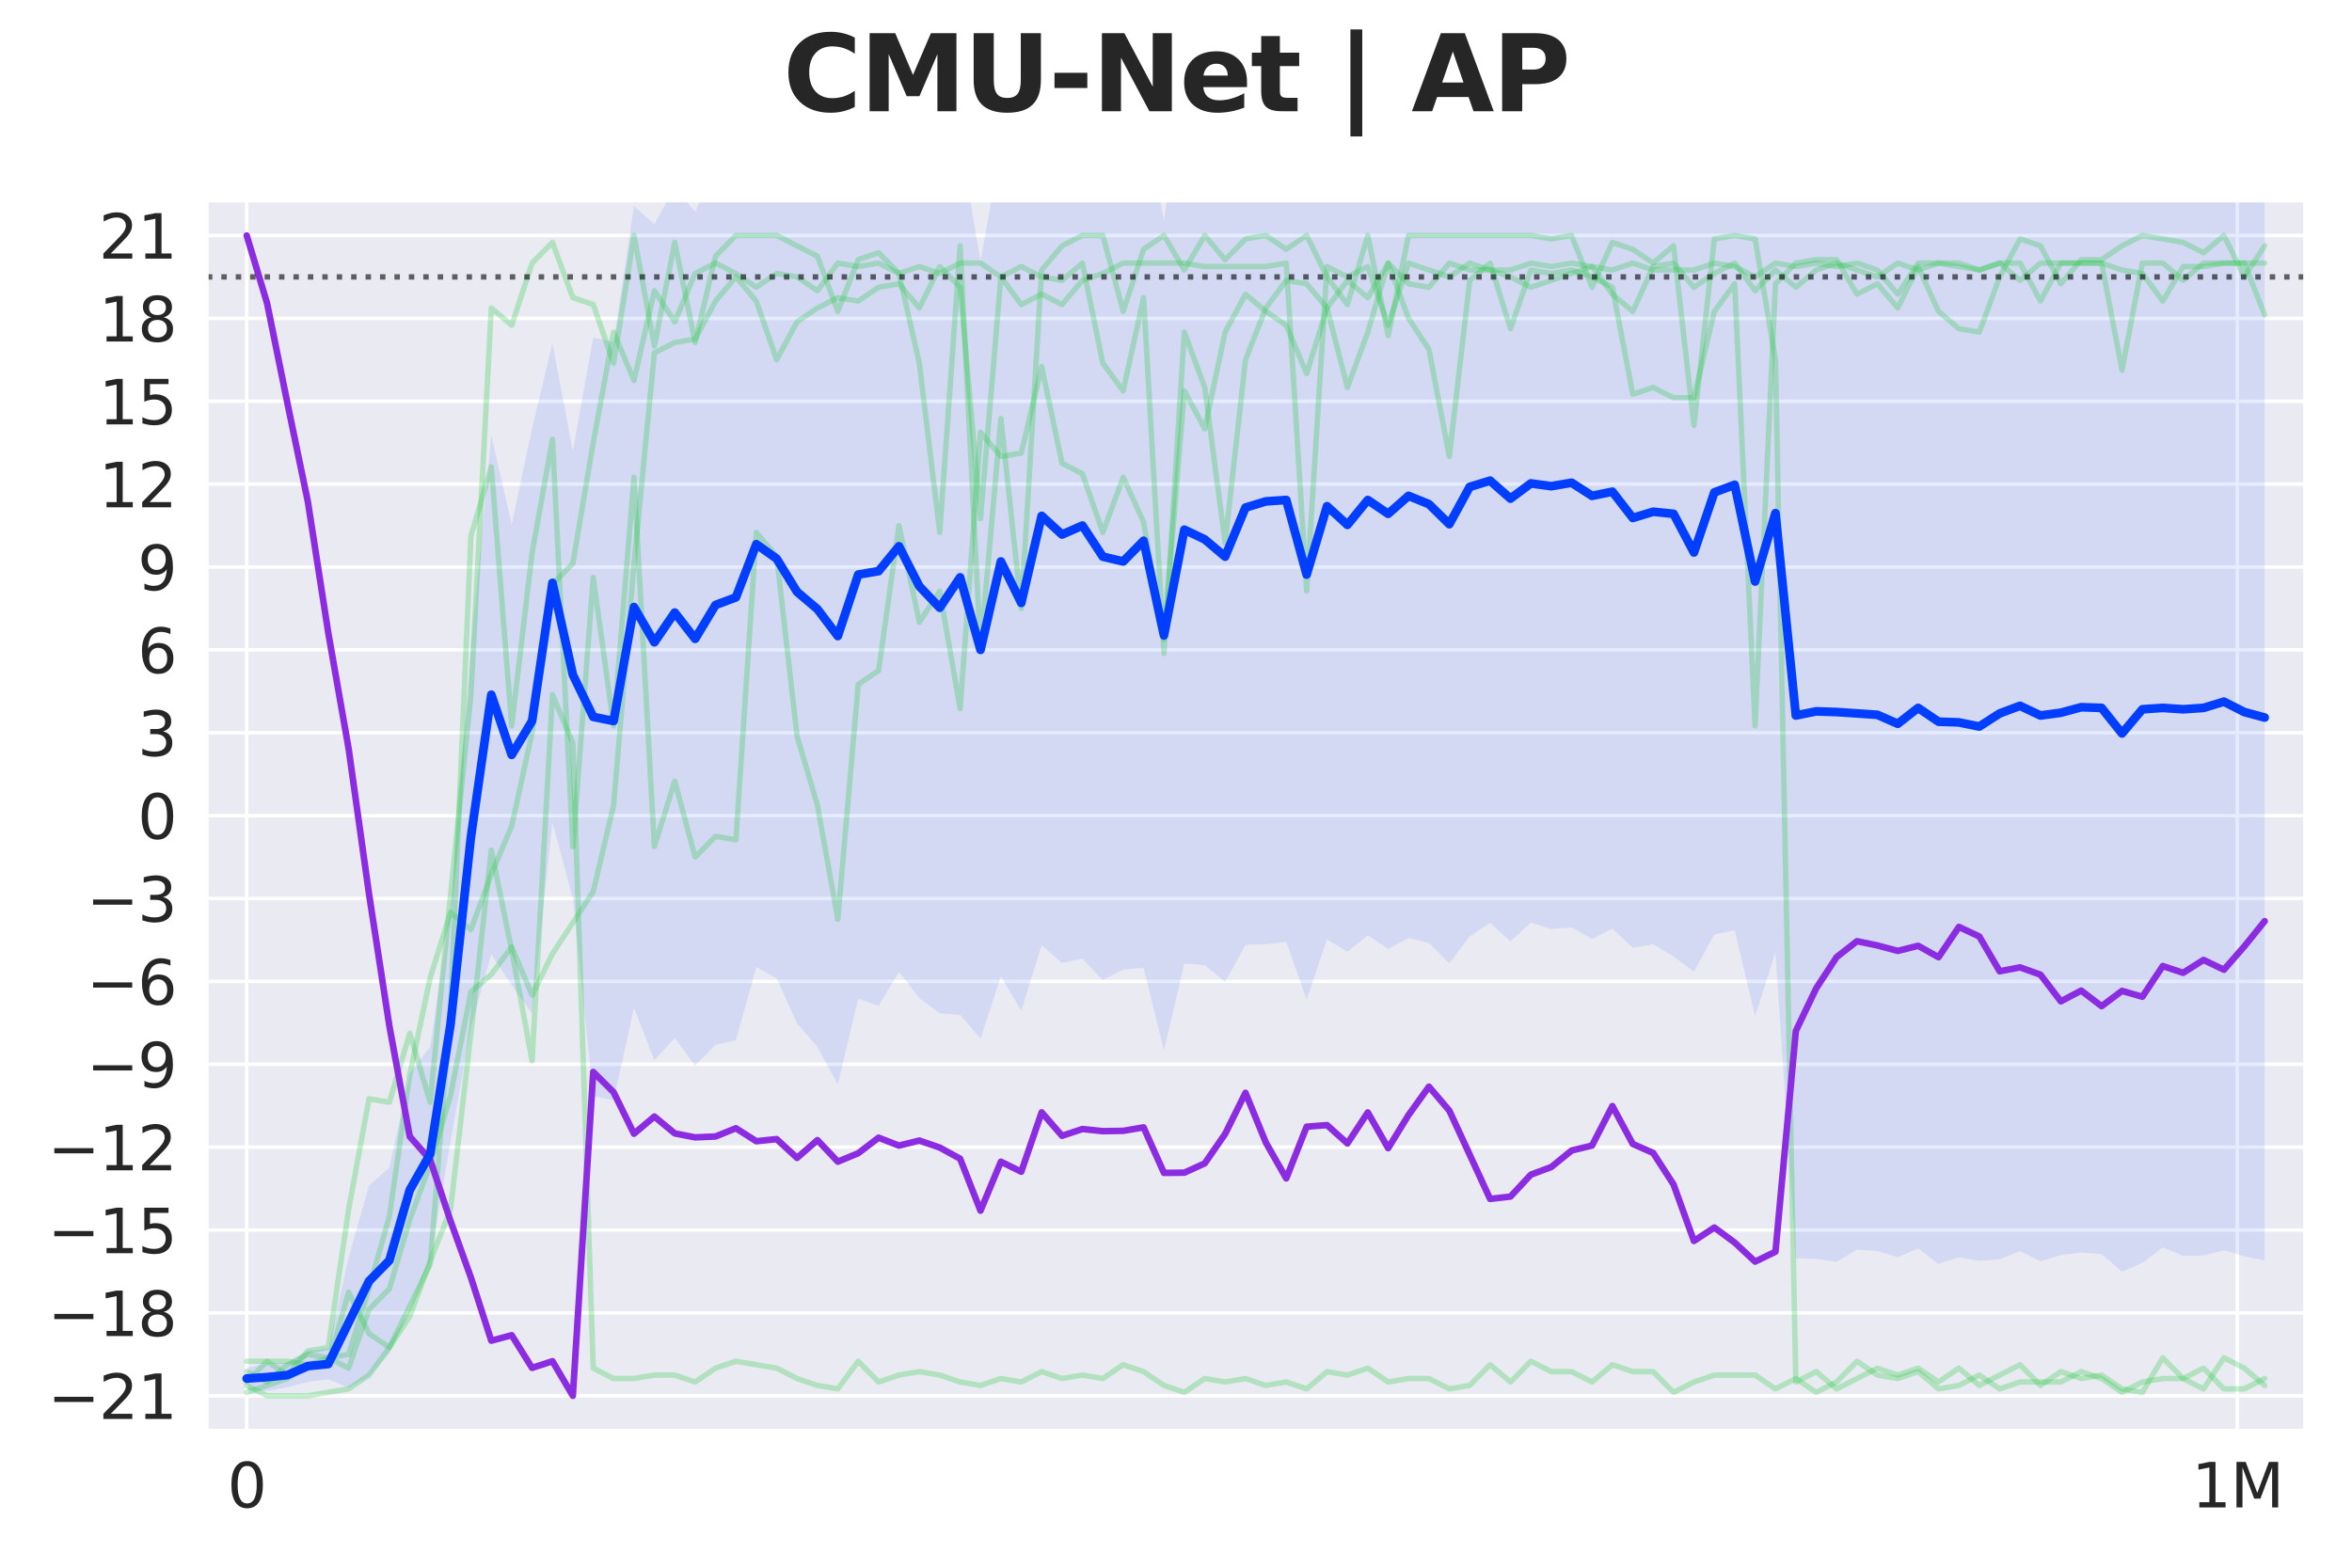 <?xml version="1.0" encoding="utf-8" standalone="no"?>
<!DOCTYPE svg PUBLIC "-//W3C//DTD SVG 1.1//EN"
  "http://www.w3.org/Graphics/SVG/1.1/DTD/svg11.dtd">
<svg xmlns:xlink="http://www.w3.org/1999/xlink" width="540pt" height="360pt" viewBox="0 0 540 360" xmlns="http://www.w3.org/2000/svg" version="1.1">
 <defs>
  <style type="text/css">*{stroke-linejoin: round; stroke-linecap: butt}</style>
 </defs>
 <g id="figure_1">
  <g id="patch_1">
   <path d="M 0 360 
L 540 360 
L 540 0 
L 0 0 
z
" style="fill: #ffffff"/>
  </g>
  <g id="axes_1">
   <g id="patch_2">
    <path d="M 47.5 328.52 
L 529.2 328.52 
L 529.2 46.08 
L 47.5 46.08 
z
" style="fill: #eaeaf2"/>
   </g>
   <g id="matplotlib.axis_1">
    <g id="xtick_1">
     <g id="line2d_1">
      <path d="M 56.64 328.52 
L 56.64 46.08 
" clip-path="url(#p125edd0432)" style="fill: none; stroke: #ffffff; stroke-width: 0.8; stroke-linecap: round"/>
     </g>
     <g id="text_1">
      <!-- 0 -->
      <g style="fill: #262626" transform="translate(52.187 346.158) scale(0.14 -0.14)">
       <defs>
        <path id="DejaVuSans-30" d="M 2034 4250 
Q 1547 4250 1301 3770 
Q 1056 3291 1056 2328 
Q 1056 1369 1301 889 
Q 1547 409 2034 409 
Q 2525 409 2770 889 
Q 3016 1369 3016 2328 
Q 3016 3291 2770 3770 
Q 2525 4250 2034 4250 
z
M 2034 4750 
Q 2819 4750 3233 4129 
Q 3647 3509 3647 2328 
Q 3647 1150 3233 529 
Q 2819 -91 2034 -91 
Q 1250 -91 836 529 
Q 422 1150 422 2328 
Q 422 3509 836 4129 
Q 1250 4750 2034 4750 
z
" transform="scale(0.016)"/>
       </defs>
       <use xlink:href="#DejaVuSans-30"/>
      </g>
     </g>
    </g>
    <g id="xtick_2">
     <g id="line2d_2">
      <path d="M 513.661 328.52 
L 513.661 46.08 
" clip-path="url(#p125edd0432)" style="fill: none; stroke: #ffffff; stroke-width: 0.8; stroke-linecap: round"/>
     </g>
     <g id="text_2">
      <!-- 1M -->
      <g style="fill: #262626" transform="translate(503.168 346.158) scale(0.14 -0.14)">
       <defs>
        <path id="DejaVuSans-31" d="M 794 531 
L 1825 531 
L 1825 4091 
L 703 3866 
L 703 4441 
L 1819 4666 
L 2450 4666 
L 2450 531 
L 3481 531 
L 3481 0 
L 794 0 
L 794 531 
z
" transform="scale(0.016)"/>
        <path id="DejaVuSans-4d" d="M 628 4666 
L 1569 4666 
L 2759 1491 
L 3956 4666 
L 4897 4666 
L 4897 0 
L 4281 0 
L 4281 4097 
L 3078 897 
L 2444 897 
L 1241 4097 
L 1241 0 
L 628 0 
L 628 4666 
z
" transform="scale(0.016)"/>
       </defs>
       <use xlink:href="#DejaVuSans-31"/>
       <use xlink:href="#DejaVuSans-4d" transform="translate(63.623 0)"/>
      </g>
     </g>
    </g>
   </g>
   <g id="matplotlib.axis_2">
    <g id="ytick_1">
     <g id="line2d_3">
      <path d="M 47.5 320.526 
L 529.2 320.526 
" clip-path="url(#p125edd0432)" style="fill: none; stroke: #ffffff; stroke-width: 0.8; stroke-linecap: round"/>
     </g>
     <g id="text_3">
      <!-- −21 -->
      <g style="fill: #262626" transform="translate(10.953 325.845) scale(0.14 -0.14)">
       <defs>
        <path id="DejaVuSans-2212" d="M 678 2272 
L 4684 2272 
L 4684 1741 
L 678 1741 
L 678 2272 
z
" transform="scale(0.016)"/>
        <path id="DejaVuSans-32" d="M 1228 531 
L 3431 531 
L 3431 0 
L 469 0 
L 469 531 
Q 828 903 1448 1529 
Q 2069 2156 2228 2338 
Q 2531 2678 2651 2914 
Q 2772 3150 2772 3378 
Q 2772 3750 2511 3984 
Q 2250 4219 1831 4219 
Q 1534 4219 1204 4116 
Q 875 4013 500 3803 
L 500 4441 
Q 881 4594 1212 4672 
Q 1544 4750 1819 4750 
Q 2544 4750 2975 4387 
Q 3406 4025 3406 3419 
Q 3406 3131 3298 2873 
Q 3191 2616 2906 2266 
Q 2828 2175 2409 1742 
Q 1991 1309 1228 531 
z
" transform="scale(0.016)"/>
       </defs>
       <use xlink:href="#DejaVuSans-2212"/>
       <use xlink:href="#DejaVuSans-32" transform="translate(83.789 0)"/>
       <use xlink:href="#DejaVuSans-31" transform="translate(147.412 0)"/>
      </g>
     </g>
    </g>
    <g id="ytick_2">
     <g id="line2d_4">
      <path d="M 47.5 301.494 
L 529.2 301.494 
" clip-path="url(#p125edd0432)" style="fill: none; stroke: #ffffff; stroke-width: 0.8; stroke-linecap: round"/>
     </g>
     <g id="text_4">
      <!-- −18 -->
      <g style="fill: #262626" transform="translate(10.953 306.813) scale(0.14 -0.14)">
       <defs>
        <path id="DejaVuSans-38" d="M 2034 2216 
Q 1584 2216 1326 1975 
Q 1069 1734 1069 1313 
Q 1069 891 1326 650 
Q 1584 409 2034 409 
Q 2484 409 2743 651 
Q 3003 894 3003 1313 
Q 3003 1734 2745 1975 
Q 2488 2216 2034 2216 
z
M 1403 2484 
Q 997 2584 770 2862 
Q 544 3141 544 3541 
Q 544 4100 942 4425 
Q 1341 4750 2034 4750 
Q 2731 4750 3128 4425 
Q 3525 4100 3525 3541 
Q 3525 3141 3298 2862 
Q 3072 2584 2669 2484 
Q 3125 2378 3379 2068 
Q 3634 1759 3634 1313 
Q 3634 634 3220 271 
Q 2806 -91 2034 -91 
Q 1263 -91 848 271 
Q 434 634 434 1313 
Q 434 1759 690 2068 
Q 947 2378 1403 2484 
z
M 1172 3481 
Q 1172 3119 1398 2916 
Q 1625 2713 2034 2713 
Q 2441 2713 2670 2916 
Q 2900 3119 2900 3481 
Q 2900 3844 2670 4047 
Q 2441 4250 2034 4250 
Q 1625 4250 1398 4047 
Q 1172 3844 1172 3481 
z
" transform="scale(0.016)"/>
       </defs>
       <use xlink:href="#DejaVuSans-2212"/>
       <use xlink:href="#DejaVuSans-31" transform="translate(83.789 0)"/>
       <use xlink:href="#DejaVuSans-38" transform="translate(147.412 0)"/>
      </g>
     </g>
    </g>
    <g id="ytick_3">
     <g id="line2d_5">
      <path d="M 47.5 282.462 
L 529.2 282.462 
" clip-path="url(#p125edd0432)" style="fill: none; stroke: #ffffff; stroke-width: 0.8; stroke-linecap: round"/>
     </g>
     <g id="text_5">
      <!-- −15 -->
      <g style="fill: #262626" transform="translate(10.953 287.781) scale(0.14 -0.14)">
       <defs>
        <path id="DejaVuSans-35" d="M 691 4666 
L 3169 4666 
L 3169 4134 
L 1269 4134 
L 1269 2991 
Q 1406 3038 1543 3061 
Q 1681 3084 1819 3084 
Q 2600 3084 3056 2656 
Q 3513 2228 3513 1497 
Q 3513 744 3044 326 
Q 2575 -91 1722 -91 
Q 1428 -91 1123 -41 
Q 819 9 494 109 
L 494 744 
Q 775 591 1075 516 
Q 1375 441 1709 441 
Q 2250 441 2565 725 
Q 2881 1009 2881 1497 
Q 2881 1984 2565 2268 
Q 2250 2553 1709 2553 
Q 1456 2553 1204 2497 
Q 953 2441 691 2322 
L 691 4666 
z
" transform="scale(0.016)"/>
       </defs>
       <use xlink:href="#DejaVuSans-2212"/>
       <use xlink:href="#DejaVuSans-31" transform="translate(83.789 0)"/>
       <use xlink:href="#DejaVuSans-35" transform="translate(147.412 0)"/>
      </g>
     </g>
    </g>
    <g id="ytick_4">
     <g id="line2d_6">
      <path d="M 47.5 263.429 
L 529.2 263.429 
" clip-path="url(#p125edd0432)" style="fill: none; stroke: #ffffff; stroke-width: 0.8; stroke-linecap: round"/>
     </g>
     <g id="text_6">
      <!-- −12 -->
      <g style="fill: #262626" transform="translate(10.953 268.748) scale(0.14 -0.14)">
       <use xlink:href="#DejaVuSans-2212"/>
       <use xlink:href="#DejaVuSans-31" transform="translate(83.789 0)"/>
       <use xlink:href="#DejaVuSans-32" transform="translate(147.412 0)"/>
      </g>
     </g>
    </g>
    <g id="ytick_5">
     <g id="line2d_7">
      <path d="M 47.5 244.397 
L 529.2 244.397 
" clip-path="url(#p125edd0432)" style="fill: none; stroke: #ffffff; stroke-width: 0.8; stroke-linecap: round"/>
     </g>
     <g id="text_7">
      <!-- −9 -->
      <g style="fill: #262626" transform="translate(19.861 249.716) scale(0.14 -0.14)">
       <defs>
        <path id="DejaVuSans-39" d="M 703 97 
L 703 672 
Q 941 559 1184 500 
Q 1428 441 1663 441 
Q 2288 441 2617 861 
Q 2947 1281 2994 2138 
Q 2813 1869 2534 1725 
Q 2256 1581 1919 1581 
Q 1219 1581 811 2004 
Q 403 2428 403 3163 
Q 403 3881 828 4315 
Q 1253 4750 1959 4750 
Q 2769 4750 3195 4129 
Q 3622 3509 3622 2328 
Q 3622 1225 3098 567 
Q 2575 -91 1691 -91 
Q 1453 -91 1209 -44 
Q 966 3 703 97 
z
M 1959 2075 
Q 2384 2075 2632 2365 
Q 2881 2656 2881 3163 
Q 2881 3666 2632 3958 
Q 2384 4250 1959 4250 
Q 1534 4250 1286 3958 
Q 1038 3666 1038 3163 
Q 1038 2656 1286 2365 
Q 1534 2075 1959 2075 
z
" transform="scale(0.016)"/>
       </defs>
       <use xlink:href="#DejaVuSans-2212"/>
       <use xlink:href="#DejaVuSans-39" transform="translate(83.789 0)"/>
      </g>
     </g>
    </g>
    <g id="ytick_6">
     <g id="line2d_8">
      <path d="M 47.5 225.365 
L 529.2 225.365 
" clip-path="url(#p125edd0432)" style="fill: none; stroke: #ffffff; stroke-width: 0.8; stroke-linecap: round"/>
     </g>
     <g id="text_8">
      <!-- −6 -->
      <g style="fill: #262626" transform="translate(19.861 230.684) scale(0.14 -0.14)">
       <defs>
        <path id="DejaVuSans-36" d="M 2113 2584 
Q 1688 2584 1439 2293 
Q 1191 2003 1191 1497 
Q 1191 994 1439 701 
Q 1688 409 2113 409 
Q 2538 409 2786 701 
Q 3034 994 3034 1497 
Q 3034 2003 2786 2293 
Q 2538 2584 2113 2584 
z
M 3366 4563 
L 3366 3988 
Q 3128 4100 2886 4159 
Q 2644 4219 2406 4219 
Q 1781 4219 1451 3797 
Q 1122 3375 1075 2522 
Q 1259 2794 1537 2939 
Q 1816 3084 2150 3084 
Q 2853 3084 3261 2657 
Q 3669 2231 3669 1497 
Q 3669 778 3244 343 
Q 2819 -91 2113 -91 
Q 1303 -91 875 529 
Q 447 1150 447 2328 
Q 447 3434 972 4092 
Q 1497 4750 2381 4750 
Q 2619 4750 2861 4703 
Q 3103 4656 3366 4563 
z
" transform="scale(0.016)"/>
       </defs>
       <use xlink:href="#DejaVuSans-2212"/>
       <use xlink:href="#DejaVuSans-36" transform="translate(83.789 0)"/>
      </g>
     </g>
    </g>
    <g id="ytick_7">
     <g id="line2d_9">
      <path d="M 47.5 206.332 
L 529.2 206.332 
" clip-path="url(#p125edd0432)" style="fill: none; stroke: #ffffff; stroke-width: 0.8; stroke-linecap: round"/>
     </g>
     <g id="text_9">
      <!-- −3 -->
      <g style="fill: #262626" transform="translate(19.861 211.651) scale(0.14 -0.14)">
       <defs>
        <path id="DejaVuSans-33" d="M 2597 2516 
Q 3050 2419 3304 2112 
Q 3559 1806 3559 1356 
Q 3559 666 3084 287 
Q 2609 -91 1734 -91 
Q 1441 -91 1130 -33 
Q 819 25 488 141 
L 488 750 
Q 750 597 1062 519 
Q 1375 441 1716 441 
Q 2309 441 2620 675 
Q 2931 909 2931 1356 
Q 2931 1769 2642 2001 
Q 2353 2234 1838 2234 
L 1294 2234 
L 1294 2753 
L 1863 2753 
Q 2328 2753 2575 2939 
Q 2822 3125 2822 3475 
Q 2822 3834 2567 4026 
Q 2313 4219 1838 4219 
Q 1578 4219 1281 4162 
Q 984 4106 628 3988 
L 628 4550 
Q 988 4650 1302 4700 
Q 1616 4750 1894 4750 
Q 2613 4750 3031 4423 
Q 3450 4097 3450 3541 
Q 3450 3153 3228 2886 
Q 3006 2619 2597 2516 
z
" transform="scale(0.016)"/>
       </defs>
       <use xlink:href="#DejaVuSans-2212"/>
       <use xlink:href="#DejaVuSans-33" transform="translate(83.789 0)"/>
      </g>
     </g>
    </g>
    <g id="ytick_8">
     <g id="line2d_10">
      <path d="M 47.5 187.3 
L 529.2 187.3 
" clip-path="url(#p125edd0432)" style="fill: none; stroke: #ffffff; stroke-width: 0.8; stroke-linecap: round"/>
     </g>
     <g id="text_10">
      <!-- 0 -->
      <g style="fill: #262626" transform="translate(31.593 192.619) scale(0.14 -0.14)">
       <use xlink:href="#DejaVuSans-30"/>
      </g>
     </g>
    </g>
    <g id="ytick_9">
     <g id="line2d_11">
      <path d="M 47.5 168.268 
L 529.2 168.268 
" clip-path="url(#p125edd0432)" style="fill: none; stroke: #ffffff; stroke-width: 0.8; stroke-linecap: round"/>
     </g>
     <g id="text_11">
      <!-- 3 -->
      <g style="fill: #262626" transform="translate(31.593 173.587) scale(0.14 -0.14)">
       <use xlink:href="#DejaVuSans-33"/>
      </g>
     </g>
    </g>
    <g id="ytick_10">
     <g id="line2d_12">
      <path d="M 47.5 149.235 
L 529.2 149.235 
" clip-path="url(#p125edd0432)" style="fill: none; stroke: #ffffff; stroke-width: 0.8; stroke-linecap: round"/>
     </g>
     <g id="text_12">
      <!-- 6 -->
      <g style="fill: #262626" transform="translate(31.593 154.554) scale(0.14 -0.14)">
       <use xlink:href="#DejaVuSans-36"/>
      </g>
     </g>
    </g>
    <g id="ytick_11">
     <g id="line2d_13">
      <path d="M 47.5 130.203 
L 529.2 130.203 
" clip-path="url(#p125edd0432)" style="fill: none; stroke: #ffffff; stroke-width: 0.8; stroke-linecap: round"/>
     </g>
     <g id="text_13">
      <!-- 9 -->
      <g style="fill: #262626" transform="translate(31.593 135.522) scale(0.14 -0.14)">
       <use xlink:href="#DejaVuSans-39"/>
      </g>
     </g>
    </g>
    <g id="ytick_12">
     <g id="line2d_14">
      <path d="M 47.5 111.171 
L 529.2 111.171 
" clip-path="url(#p125edd0432)" style="fill: none; stroke: #ffffff; stroke-width: 0.8; stroke-linecap: round"/>
     </g>
     <g id="text_14">
      <!-- 12 -->
      <g style="fill: #262626" transform="translate(22.685 116.49) scale(0.14 -0.14)">
       <use xlink:href="#DejaVuSans-31"/>
       <use xlink:href="#DejaVuSans-32" transform="translate(63.623 0)"/>
      </g>
     </g>
    </g>
    <g id="ytick_13">
     <g id="line2d_15">
      <path d="M 47.5 92.138 
L 529.2 92.138 
" clip-path="url(#p125edd0432)" style="fill: none; stroke: #ffffff; stroke-width: 0.8; stroke-linecap: round"/>
     </g>
     <g id="text_15">
      <!-- 15 -->
      <g style="fill: #262626" transform="translate(22.685 97.457) scale(0.14 -0.14)">
       <use xlink:href="#DejaVuSans-31"/>
       <use xlink:href="#DejaVuSans-35" transform="translate(63.623 0)"/>
      </g>
     </g>
    </g>
    <g id="ytick_14">
     <g id="line2d_16">
      <path d="M 47.5 73.106 
L 529.2 73.106 
" clip-path="url(#p125edd0432)" style="fill: none; stroke: #ffffff; stroke-width: 0.8; stroke-linecap: round"/>
     </g>
     <g id="text_16">
      <!-- 18 -->
      <g style="fill: #262626" transform="translate(22.685 78.425) scale(0.14 -0.14)">
       <use xlink:href="#DejaVuSans-31"/>
       <use xlink:href="#DejaVuSans-38" transform="translate(63.623 0)"/>
      </g>
     </g>
    </g>
    <g id="ytick_15">
     <g id="line2d_17">
      <path d="M 47.5 54.074 
L 529.2 54.074 
" clip-path="url(#p125edd0432)" style="fill: none; stroke: #ffffff; stroke-width: 0.8; stroke-linecap: round"/>
     </g>
     <g id="text_17">
      <!-- 21 -->
      <g style="fill: #262626" transform="translate(22.685 59.392) scale(0.14 -0.14)">
       <use xlink:href="#DejaVuSans-32"/>
       <use xlink:href="#DejaVuSans-31" transform="translate(63.623 0)"/>
      </g>
     </g>
    </g>
   </g>
   <g id="FillBetweenPolyCollection_1">
    <path d="M 56.64 314.054 
L 56.64 319.069 
L 61.32 319.4 
L 66 318.561 
L 70.68 317.344 
L 75.36 316.72 
L 80.04 318.68 
L 84.72 316.149 
L 89.4 310.716 
L 94.08 300.083 
L 98.759 289.637 
L 103.439 262.126 
L 108.119 236.016 
L 112.799 219.089 
L 117.479 226.262 
L 122.159 232.808 
L 126.839 188.835 
L 131.519 206.325 
L 136.199 251.724 
L 140.879 252.631 
L 145.558 231.447 
L 150.238 243.495 
L 154.918 238.331 
L 159.598 244.721 
L 164.278 239.908 
L 168.958 238.892 
L 173.638 222.06 
L 178.318 224.673 
L 182.998 235.032 
L 187.677 240.382 
L 192.357 249.065 
L 197.037 229.363 
L 201.717 230.945 
L 206.397 223.146 
L 211.077 229.184 
L 215.757 232.721 
L 220.437 233.07 
L 225.117 238.481 
L 229.796 224.226 
L 234.476 232.102 
L 239.156 217.037 
L 243.836 221.157 
L 248.516 220.123 
L 253.196 225.079 
L 257.876 222.661 
L 262.556 222.242 
L 267.236 241.221 
L 271.916 221.257 
L 276.595 221.624 
L 281.275 225.474 
L 285.955 216.986 
L 290.635 216.846 
L 295.315 216.257 
L 299.995 229.553 
L 304.675 215.683 
L 309.355 218.578 
L 314.035 214.773 
L 318.714 217.915 
L 323.394 215.404 
L 328.074 216.524 
L 332.754 221.251 
L 337.434 215.033 
L 342.114 211.926 
L 346.794 216.159 
L 351.474 211.877 
L 356.154 213.362 
L 360.834 212.96 
L 365.513 215.626 
L 370.193 213.236 
L 374.873 217.649 
L 379.553 216.83 
L 384.233 219.623 
L 388.913 223.116 
L 393.593 214.563 
L 398.273 213.611 
L 402.953 233.381 
L 407.632 218.698 
L 412.312 288.96 
L 416.992 289.106 
L 421.672 289.773 
L 426.352 286.944 
L 431.032 287.302 
L 435.712 288.693 
L 440.392 286.684 
L 445.072 290.245 
L 449.751 288.712 
L 454.431 289.524 
L 459.111 289.191 
L 463.791 287.285 
L 468.471 289.66 
L 473.151 288.196 
L 477.831 287.626 
L 482.511 287.978 
L 487.191 292.016 
L 491.871 290.012 
L 496.55 286.451 
L 501.23 288.39 
L 505.91 288.315 
L 510.59 287.11 
L 515.27 288.49 
L 519.95 289.466 
L 519.95 40.09 
L 519.95 40.09 
L 515.27 38.529 
L 510.59 35.152 
L 505.91 36.801 
L 501.23 37.36 
L 496.55 38.664 
L 491.871 35.738 
L 487.191 44.837 
L 482.511 37.138 
L 477.831 37.173 
L 473.151 39.141 
L 468.471 38.945 
L 463.791 36.879 
L 459.111 38.463 
L 454.431 44.157 
L 449.751 43.065 
L 445.072 41.215 
L 440.392 38.432 
L 435.712 43.719 
L 431.032 40.986 
L 426.352 40.709 
L 421.672 37.246 
L 416.992 37.596 
L 412.312 39.645 
L 407.632 16.965 
L 402.953 33.686 
L 398.273 9.048 
L 393.593 11.585 
L 388.913 30.628 
L 384.233 16.358 
L 379.553 18.2 
L 374.873 20.235 
L 370.193 12.594 
L 365.513 12.108 
L 360.834 8.746 
L 356.154 9.931 
L 351.474 10.147 
L 346.794 12.844 
L 342.114 8.83 
L 337.434 8.577 
L 332.754 19.488 
L 328.074 15.016 
L 323.394 12.329 
L 318.714 18.066 
L 314.035 14.864 
L 309.355 22.478 
L 304.675 16.809 
L 299.995 34.343 
L 295.315 13.38 
L 290.635 13.426 
L 285.955 16.141 
L 281.275 30.174 
L 276.595 26.093 
L 271.916 22.019 
L 267.236 50.588 
L 262.556 26.11 
L 257.876 35.207 
L 253.196 30.569 
L 248.516 21.25 
L 243.836 24.34 
L 239.156 19.896 
L 234.476 44.799 
L 229.796 33.642 
L 225.117 59.99 
L 220.437 32.094 
L 215.757 46.401 
L 211.077 40.103 
L 206.397 27.744 
L 201.717 31.364 
L 197.037 34.532 
L 192.357 43.062 
L 187.677 39.374 
L 182.998 36.794 
L 178.318 31.926 
L 173.638 27.878 
L 168.958 35.471 
L 164.278 37.945 
L 159.598 48.675 
L 154.918 43.01 
L 150.238 51.486 
L 145.558 47.357 
L 140.879 78.512 
L 136.199 77.516 
L 131.519 103.566 
L 126.839 78.867 
L 122.159 98.335 
L 117.479 120.424 
L 112.799 100 
L 108.119 148.417 
L 103.439 208.27 
L 98.759 240.394 
L 94.08 246.442 
L 89.4 268.165 
L 84.72 272.248 
L 80.04 288.749 
L 75.36 309.741 
L 70.68 310.069 
L 66 312.976 
L 61.32 313.088 
L 56.64 314.054 
z
" clip-path="url(#p125edd0432)" style="fill: #023eff; fill-opacity: 0.1"/>
   </g>
   <g id="line2d_18">
    <path d="M 56.64 314.975 
L 61.32 317.354 
L 66 313.389 
L 70.68 311.01 
L 75.36 311.803 
L 80.04 311.01 
L 84.72 295.943 
L 89.4 279.29 
L 94.08 246.776 
L 98.759 224.572 
L 103.439 209.504 
L 108.119 213.469 
L 112.799 200.781 
L 117.479 189.679 
L 122.159 168.268 
L 126.839 134.168 
L 131.519 129.41 
L 136.199 101.654 
L 140.879 76.278 
L 145.558 87.38 
L 150.238 66.762 
L 154.918 73.899 
L 159.598 62.797 
L 164.278 60.418 
L 168.958 62.797 
L 173.638 65.969 
L 178.318 62.797 
L 182.998 63.59 
L 187.677 66.762 
L 192.357 60.418 
L 197.037 61.211 
L 201.717 60.418 
L 206.397 62.797 
L 211.077 61.211 
L 215.757 62.797 
L 220.437 60.418 
L 225.117 60.418 
L 229.796 63.59 
L 234.476 61.211 
L 239.156 63.59 
L 243.836 64.383 
L 248.516 60.418 
L 253.196 83.415 
L 257.876 89.759 
L 262.556 68.348 
L 267.236 150.028 
L 271.916 76.278 
L 276.595 88.966 
L 281.275 124.652 
L 285.955 82.622 
L 290.635 70.727 
L 295.315 64.383 
L 299.995 65.176 
L 304.675 70.727 
L 309.355 88.966 
L 314.035 76.278 
L 318.714 60.418 
L 323.394 65.176 
L 328.074 65.969 
L 332.754 60.418 
L 337.434 62.004 
L 342.114 62.004 
L 346.794 63.59 
L 351.474 65.969 
L 356.154 64.383 
L 360.834 62.797 
L 365.513 61.211 
L 370.193 67.555 
L 374.873 71.52 
L 379.553 61.211 
L 384.233 60.418 
L 388.913 65.969 
L 393.593 62.797 
L 398.273 60.418 
L 402.953 66.762 
L 407.632 62.004 
L 412.312 65.969 
L 416.992 62.004 
L 421.672 60.418 
L 426.352 62.004 
L 431.032 63.59 
L 435.712 60.418 
L 440.392 62.004 
L 445.072 60.418 
L 449.751 61.211 
L 454.431 62.004 
L 459.111 60.418 
L 463.791 64.383 
L 468.471 60.418 
L 473.151 60.418 
L 477.831 60.418 
L 482.511 60.418 
L 487.191 62.004 
L 491.871 62.797 
L 496.55 69.141 
L 501.23 61.211 
L 505.91 61.211 
L 510.59 60.418 
L 515.27 60.418 
L 519.95 60.418 
" clip-path="url(#p125edd0432)" style="fill: none; stroke: #1ac938; stroke-opacity: 0.27; stroke-width: 1.25; stroke-linecap: round"/>
   </g>
   <g id="line2d_19">
    <path d="M 56.64 317.354 
L 61.32 312.596 
L 66 312.596 
L 70.68 313.389 
L 75.36 311.803 
L 80.04 314.182 
L 84.72 300.701 
L 89.4 295.943 
L 94.08 280.083 
L 98.759 267.394 
L 103.439 251.534 
L 108.119 227.744 
L 112.799 223.779 
L 117.479 217.435 
L 122.159 228.537 
L 126.839 219.021 
L 131.519 211.883 
L 136.199 204.746 
L 140.879 184.921 
L 145.558 129.41 
L 150.238 81.036 
L 154.918 78.657 
L 159.598 77.864 
L 164.278 69.141 
L 168.958 63.59 
L 173.638 69.141 
L 178.318 82.622 
L 182.998 73.899 
L 187.677 70.727 
L 192.357 68.348 
L 197.037 69.141 
L 201.717 65.969 
L 206.397 65.176 
L 211.077 70.727 
L 215.757 61.211 
L 220.437 65.969 
L 225.117 119.101 
L 229.796 63.59 
L 234.476 69.934 
L 239.156 67.555 
L 243.836 69.934 
L 248.516 64.383 
L 253.196 62.797 
L 257.876 60.418 
L 262.556 60.418 
L 267.236 60.418 
L 271.916 60.418 
L 276.595 61.211 
L 281.275 61.211 
L 285.955 61.211 
L 290.635 61.211 
L 295.315 60.418 
L 299.995 135.754 
L 304.675 61.211 
L 309.355 63.59 
L 314.035 61.211 
L 318.714 74.692 
L 323.394 60.418 
L 328.074 62.004 
L 332.754 63.59 
L 337.434 60.418 
L 342.114 62.004 
L 346.794 62.004 
L 351.474 60.418 
L 356.154 61.211 
L 360.834 60.418 
L 365.513 61.211 
L 370.193 62.004 
L 374.873 60.418 
L 379.553 62.004 
L 384.233 62.004 
L 388.913 62.004 
L 393.593 60.418 
L 398.273 61.211 
L 402.953 63.59 
L 407.632 60.418 
L 412.312 61.211 
L 416.992 60.418 
L 421.672 61.211 
L 426.352 60.418 
L 431.032 62.004 
L 435.712 67.555 
L 440.392 60.418 
L 445.072 60.418 
L 449.751 60.418 
L 454.431 62.004 
L 459.111 60.418 
L 463.791 60.418 
L 468.471 69.141 
L 473.151 60.418 
L 477.831 60.418 
L 482.511 60.418 
L 487.191 85.001 
L 491.871 60.418 
L 496.55 60.418 
L 501.23 64.383 
L 505.91 60.418 
L 510.59 60.418 
L 515.27 60.418 
L 519.95 72.313 
" clip-path="url(#p125edd0432)" style="fill: none; stroke: #1ac938; stroke-opacity: 0.27; stroke-width: 1.25; stroke-linecap: round"/>
   </g>
   <g id="line2d_20">
    <path d="M 56.64 318.147 
L 61.32 320.526 
L 66 320.526 
L 70.68 320.526 
L 75.36 319.733 
L 80.04 318.94 
L 84.72 315.768 
L 89.4 309.424 
L 94.08 302.287 
L 98.759 289.599 
L 103.439 277.704 
L 108.119 237.26 
L 112.799 195.23 
L 117.479 218.228 
L 122.159 243.604 
L 126.839 159.544 
L 131.519 170.647 
L 136.199 314.182 
L 140.879 316.561 
L 145.558 316.561 
L 150.238 315.768 
L 154.918 315.768 
L 159.598 317.354 
L 164.278 314.182 
L 168.958 312.596 
L 173.638 313.389 
L 178.318 314.182 
L 182.998 316.561 
L 187.677 318.147 
L 192.357 318.94 
L 197.037 312.596 
L 201.717 317.354 
L 206.397 315.768 
L 211.077 314.975 
L 215.757 315.768 
L 220.437 317.354 
L 225.117 318.147 
L 229.796 316.561 
L 234.476 317.354 
L 239.156 314.975 
L 243.836 316.561 
L 248.516 315.768 
L 253.196 316.561 
L 257.876 313.389 
L 262.556 314.975 
L 267.236 318.147 
L 271.916 319.733 
L 276.595 316.561 
L 281.275 317.354 
L 285.955 316.561 
L 290.635 318.147 
L 295.315 317.354 
L 299.995 318.94 
L 304.675 314.975 
L 309.355 315.768 
L 314.035 314.182 
L 318.714 317.354 
L 323.394 316.561 
L 328.074 316.561 
L 332.754 318.94 
L 337.434 318.147 
L 342.114 313.389 
L 346.794 317.354 
L 351.474 312.596 
L 356.154 314.975 
L 360.834 314.975 
L 365.513 317.354 
L 370.193 313.389 
L 374.873 314.975 
L 379.553 314.975 
L 384.233 319.733 
L 388.913 317.354 
L 393.593 315.768 
L 398.273 315.768 
L 402.953 315.768 
L 407.632 318.94 
L 412.312 316.561 
L 416.992 319.733 
L 421.672 317.354 
L 426.352 312.596 
L 431.032 315.768 
L 435.712 316.561 
L 440.392 314.975 
L 445.072 318.94 
L 449.751 318.147 
L 454.431 315.768 
L 459.111 318.94 
L 463.791 317.354 
L 468.471 317.354 
L 473.151 317.354 
L 477.831 314.975 
L 482.511 316.561 
L 487.191 319.733 
L 491.871 317.354 
L 496.55 316.561 
L 501.23 316.561 
L 505.91 318.94 
L 510.59 311.803 
L 515.27 314.182 
L 519.95 318.147 
" clip-path="url(#p125edd0432)" style="fill: none; stroke: #1ac938; stroke-opacity: 0.27; stroke-width: 1.25; stroke-linecap: round"/>
   </g>
   <g id="line2d_21">
    <path d="M 56.64 319.733 
L 61.32 318.147 
L 66 316.561 
L 70.68 313.389 
L 75.36 313.389 
L 80.04 296.736 
L 84.72 306.252 
L 89.4 309.424 
L 94.08 299.908 
L 98.759 290.392 
L 103.439 231.709 
L 108.119 123.066 
L 112.799 107.206 
L 117.479 166.682 
L 122.159 127.031 
L 126.839 100.861 
L 131.519 194.437 
L 136.199 132.582 
L 140.879 166.682 
L 145.558 109.585 
L 150.238 194.437 
L 154.918 179.37 
L 159.598 196.816 
L 164.278 192.058 
L 168.958 192.851 
L 173.638 122.273 
L 178.318 127.824 
L 182.998 169.061 
L 187.677 184.921 
L 192.357 211.09 
L 197.037 157.165 
L 201.717 153.993 
L 206.397 120.687 
L 211.077 142.891 
L 215.757 135.754 
L 220.437 162.717 
L 225.117 99.275 
L 229.796 104.827 
L 234.476 104.033 
L 239.156 84.208 
L 243.836 106.413 
L 248.516 108.792 
L 253.196 122.273 
L 257.876 109.585 
L 262.556 119.894 
L 267.236 146.856 
L 271.916 89.759 
L 276.595 98.482 
L 281.275 76.278 
L 285.955 67.555 
L 290.635 71.52 
L 295.315 74.692 
L 299.995 85.794 
L 304.675 70.727 
L 309.355 64.383 
L 314.035 68.348 
L 318.714 60.418 
L 323.394 73.106 
L 328.074 80.243 
L 332.754 104.827 
L 337.434 64.383 
L 342.114 60.418 
L 346.794 75.485 
L 351.474 62.004 
L 356.154 62.797 
L 360.834 62.004 
L 365.513 63.59 
L 370.193 65.969 
L 374.873 90.552 
L 379.553 88.966 
L 384.233 91.345 
L 388.913 91.345 
L 393.593 71.52 
L 398.273 65.176 
L 402.953 166.682 
L 407.632 65.176 
L 412.312 60.418 
L 416.992 59.625 
L 421.672 59.625 
L 426.352 67.555 
L 431.032 65.176 
L 435.712 70.727 
L 440.392 61.211 
L 445.072 71.52 
L 449.751 75.485 
L 454.431 76.278 
L 459.111 63.59 
L 463.791 54.867 
L 468.471 56.453 
L 473.151 65.176 
L 477.831 59.625 
L 482.511 59.625 
L 487.191 56.453 
L 491.871 54.074 
L 496.55 54.867 
L 501.23 55.66 
L 505.91 58.039 
L 510.59 54.074 
L 515.27 63.59 
L 519.95 56.453 
" clip-path="url(#p125edd0432)" style="fill: none; stroke: #1ac938; stroke-opacity: 0.27; stroke-width: 1.25; stroke-linecap: round"/>
   </g>
   <g id="line2d_22">
    <path d="M 56.64 312.596 
L 61.32 312.596 
L 66 315.768 
L 70.68 310.217 
L 75.36 309.424 
L 80.04 277.704 
L 84.72 252.327 
L 89.4 253.12 
L 94.08 237.26 
L 98.759 253.12 
L 103.439 205.539 
L 108.119 159.544 
L 112.799 70.727 
L 117.479 74.692 
L 122.159 60.418 
L 126.839 55.66 
L 131.519 68.348 
L 136.199 69.934 
L 140.879 83.415 
L 145.558 54.074 
L 150.238 79.45 
L 154.918 55.66 
L 159.598 78.657 
L 164.278 58.832 
L 168.958 54.074 
L 173.638 54.074 
L 178.318 54.074 
L 182.998 56.453 
L 187.677 58.832 
L 192.357 71.52 
L 197.037 59.625 
L 201.717 58.039 
L 206.397 62.797 
L 211.077 83.415 
L 215.757 122.273 
L 220.437 56.453 
L 225.117 149.235 
L 229.796 96.103 
L 234.476 139.719 
L 239.156 62.004 
L 243.836 56.453 
L 248.516 54.074 
L 253.196 54.074 
L 257.876 71.52 
L 262.556 57.246 
L 267.236 54.074 
L 271.916 62.004 
L 276.595 54.074 
L 281.275 59.625 
L 285.955 54.867 
L 290.635 54.074 
L 295.315 57.246 
L 299.995 54.074 
L 304.675 63.59 
L 309.355 69.934 
L 314.035 54.074 
L 318.714 77.071 
L 323.394 54.074 
L 328.074 54.074 
L 332.754 54.074 
L 337.434 54.074 
L 342.114 54.074 
L 346.794 54.074 
L 351.474 54.074 
L 356.154 54.867 
L 360.834 54.074 
L 365.513 65.969 
L 370.193 55.66 
L 374.873 57.246 
L 379.553 60.418 
L 384.233 56.453 
L 388.913 97.689 
L 393.593 54.867 
L 398.273 54.074 
L 402.953 54.867 
L 407.632 82.622 
L 412.312 317.354 
L 416.992 314.975 
L 421.672 318.94 
L 426.352 316.561 
L 431.032 314.182 
L 435.712 315.768 
L 440.392 314.182 
L 445.072 317.354 
L 449.751 314.182 
L 454.431 318.147 
L 459.111 315.768 
L 463.791 313.389 
L 468.471 318.147 
L 473.151 314.975 
L 477.831 316.561 
L 482.511 315.768 
L 487.191 318.94 
L 491.871 319.733 
L 496.55 311.803 
L 501.23 316.561 
L 505.91 314.182 
L 510.59 318.94 
L 515.27 318.94 
L 519.95 316.561 
" clip-path="url(#p125edd0432)" style="fill: none; stroke: #1ac938; stroke-opacity: 0.27; stroke-width: 1.25; stroke-linecap: round"/>
   </g>
   <g id="line2d_23">
    <path d="M 56.64 54.074 
L 61.32 69.641 
L 66 92.649 
L 70.68 115.199 
L 75.36 145.268 
L 80.04 171.911 
L 84.72 205.269 
L 89.4 235.619 
L 94.08 260.985 
L 98.759 266.312 
L 103.439 280.392 
L 108.119 293.364 
L 112.799 307.877 
L 117.479 306.615 
L 122.159 314.116 
L 126.839 312.585 
L 131.519 320.526 
L 136.199 246.16 
L 140.879 250.813 
L 145.558 260.351 
L 150.238 256.398 
L 154.918 260.273 
L 159.598 261.18 
L 164.278 260.978 
L 168.958 259.086 
L 173.638 262.063 
L 178.318 261.581 
L 182.998 265.899 
L 187.677 261.815 
L 192.357 266.762 
L 197.037 264.827 
L 201.717 261.255 
L 206.397 263.071 
L 211.077 261.914 
L 215.757 263.522 
L 220.437 266.089 
L 225.117 278.017 
L 229.796 266.77 
L 234.476 269.068 
L 239.156 255.433 
L 243.836 260.825 
L 248.516 259.265 
L 253.196 259.757 
L 257.876 259.685 
L 262.556 258.886 
L 267.236 269.335 
L 271.916 269.291 
L 276.595 267.16 
L 281.275 260.401 
L 285.955 250.951 
L 290.635 262.379 
L 295.315 270.603 
L 299.995 258.73 
L 304.675 258.364 
L 309.355 262.575 
L 314.035 255.463 
L 318.714 263.665 
L 323.394 256.044 
L 328.074 249.535 
L 332.754 255.044 
L 337.434 265.165 
L 342.114 275.32 
L 346.794 274.777 
L 351.474 269.743 
L 356.154 267.999 
L 360.834 264.2 
L 365.513 263.061 
L 370.193 253.991 
L 374.873 262.698 
L 379.553 264.757 
L 384.233 271.997 
L 388.913 284.976 
L 393.593 281.886 
L 398.273 285.34 
L 402.953 289.715 
L 407.632 287.44 
L 412.312 236.74 
L 416.992 226.941 
L 421.672 219.783 
L 426.352 216.135 
L 431.032 217.114 
L 435.712 218.361 
L 440.392 217.192 
L 445.072 219.81 
L 449.751 212.856 
L 454.431 215.05 
L 459.111 223.042 
L 463.791 222.142 
L 468.471 223.822 
L 473.151 229.943 
L 477.831 227.483 
L 482.511 231.054 
L 487.191 227.546 
L 491.871 228.893 
L 496.55 221.84 
L 501.23 223.394 
L 505.91 220.435 
L 510.59 222.685 
L 515.27 217.335 
L 519.95 211.527 
" clip-path="url(#p125edd0432)" style="fill: none; stroke: #8b2be2; stroke-width: 1.5; stroke-linecap: round"/>
   </g>
   <g id="line2d_24">
    <path d="M 56.64 316.561 
L 61.32 316.244 
L 66 315.768 
L 70.68 313.706 
L 75.36 313.231 
L 80.04 303.715 
L 84.72 294.198 
L 89.4 289.44 
L 94.08 273.263 
L 98.759 265.015 
L 103.439 235.198 
L 108.119 192.217 
L 112.799 159.544 
L 117.479 173.343 
L 122.159 165.571 
L 126.839 133.851 
L 131.519 154.945 
L 136.199 164.62 
L 140.879 165.571 
L 145.558 139.402 
L 150.238 147.491 
L 154.918 140.671 
L 159.598 146.698 
L 164.278 138.926 
L 168.958 137.181 
L 173.638 124.969 
L 178.318 128.3 
L 182.998 135.913 
L 187.677 139.878 
L 192.357 146.063 
L 197.037 131.948 
L 201.717 131.155 
L 206.397 125.445 
L 211.077 134.644 
L 215.757 139.561 
L 220.437 132.582 
L 225.117 149.235 
L 229.796 128.934 
L 234.476 138.45 
L 239.156 118.466 
L 243.836 122.749 
L 248.516 120.687 
L 253.196 127.824 
L 257.876 128.934 
L 262.556 124.176 
L 267.236 145.905 
L 271.916 121.638 
L 276.595 123.859 
L 281.275 127.824 
L 285.955 116.563 
L 290.635 115.136 
L 295.315 114.818 
L 299.995 131.948 
L 304.675 116.246 
L 309.355 120.528 
L 314.035 114.818 
L 318.714 117.991 
L 323.394 113.867 
L 328.074 115.77 
L 332.754 120.37 
L 337.434 111.805 
L 342.114 110.378 
L 346.794 114.501 
L 351.474 111.012 
L 356.154 111.646 
L 360.834 110.853 
L 365.513 113.867 
L 370.193 112.915 
L 374.873 118.942 
L 379.553 117.515 
L 384.233 117.991 
L 388.913 126.872 
L 393.593 113.074 
L 398.273 111.329 
L 402.953 133.534 
L 407.632 117.832 
L 412.312 164.303 
L 416.992 163.351 
L 421.672 163.51 
L 426.352 163.827 
L 431.032 164.144 
L 435.712 166.206 
L 440.392 162.558 
L 445.072 165.73 
L 449.751 165.889 
L 454.431 166.84 
L 459.111 163.827 
L 463.791 162.082 
L 468.471 164.303 
L 473.151 163.668 
L 477.831 162.399 
L 482.511 162.558 
L 487.191 168.426 
L 491.871 162.875 
L 496.55 162.558 
L 501.23 162.875 
L 505.91 162.558 
L 510.59 161.131 
L 515.27 163.51 
L 519.95 164.778 
" clip-path="url(#p125edd0432)" style="fill: none; stroke: #023eff; stroke-width: 2; stroke-linecap: round"/>
   </g>
   <g id="line2d_25">
    <path d="M 47.5 63.59 
L 529.2 63.59 
" clip-path="url(#p125edd0432)" style="fill: none; stroke-dasharray: 1.25,2.062; stroke-dashoffset: 0; stroke: #000000; stroke-opacity: 0.6; stroke-width: 1.25"/>
   </g>
   <g id="patch_3">
    <path d="M 47.5 328.52 
L 47.5 46.08 
" style="fill: none; stroke: #ffffff; stroke-width: 0.8; stroke-linejoin: miter; stroke-linecap: square"/>
   </g>
   <g id="patch_4">
    <path d="M 529.2 328.52 
L 529.2 46.08 
" style="fill: none; stroke: #ffffff; stroke-width: 0.8; stroke-linejoin: miter; stroke-linecap: square"/>
   </g>
   <g id="patch_5">
    <path d="M 47.5 328.52 
L 529.2 328.52 
" style="fill: none; stroke: #ffffff; stroke-width: 0.8; stroke-linejoin: miter; stroke-linecap: square"/>
   </g>
   <g id="patch_6">
    <path d="M 47.5 46.08 
L 529.2 46.08 
" style="fill: none; stroke: #ffffff; stroke-width: 0.8; stroke-linejoin: miter; stroke-linecap: square"/>
   </g>
  </g>
  <g id="text_18">
   <!-- CMU-Net | AP -->
   <g style="fill: #262626" transform="translate(179.788 25.541) scale(0.24 -0.24)">
    <defs>
     <path id="DejaVuSans-Bold-43" d="M 4288 256 
Q 3956 84 3597 -3 
Q 3238 -91 2847 -91 
Q 1681 -91 1000 561 
Q 319 1213 319 2328 
Q 319 3447 1000 4098 
Q 1681 4750 2847 4750 
Q 3238 4750 3597 4662 
Q 3956 4575 4288 4403 
L 4288 3438 
Q 3953 3666 3628 3772 
Q 3303 3878 2944 3878 
Q 2300 3878 1931 3465 
Q 1563 3053 1563 2328 
Q 1563 1606 1931 1193 
Q 2300 781 2944 781 
Q 3303 781 3628 887 
Q 3953 994 4288 1222 
L 4288 256 
z
" transform="scale(0.016)"/>
     <path id="DejaVuSans-Bold-4d" d="M 588 4666 
L 2119 4666 
L 3181 2169 
L 4250 4666 
L 5778 4666 
L 5778 0 
L 4641 0 
L 4641 3413 
L 3566 897 
L 2803 897 
L 1728 3413 
L 1728 0 
L 588 0 
L 588 4666 
z
" transform="scale(0.016)"/>
     <path id="DejaVuSans-Bold-55" d="M 588 4666 
L 1791 4666 
L 1791 1869 
Q 1791 1291 1980 1042 
Q 2169 794 2597 794 
Q 3028 794 3217 1042 
Q 3406 1291 3406 1869 
L 3406 4666 
L 4609 4666 
L 4609 1869 
Q 4609 878 4112 393 
Q 3616 -91 2597 -91 
Q 1581 -91 1084 393 
Q 588 878 588 1869 
L 588 4666 
z
" transform="scale(0.016)"/>
     <path id="DejaVuSans-Bold-2d" d="M 347 2297 
L 2309 2297 
L 2309 1388 
L 347 1388 
L 347 2297 
z
" transform="scale(0.016)"/>
     <path id="DejaVuSans-Bold-4e" d="M 588 4666 
L 1931 4666 
L 3628 1466 
L 3628 4666 
L 4769 4666 
L 4769 0 
L 3425 0 
L 1728 3200 
L 1728 0 
L 588 0 
L 588 4666 
z
" transform="scale(0.016)"/>
     <path id="DejaVuSans-Bold-65" d="M 4031 1759 
L 4031 1441 
L 1416 1441 
Q 1456 1047 1700 850 
Q 1944 653 2381 653 
Q 2734 653 3104 758 
Q 3475 863 3866 1075 
L 3866 213 
Q 3469 63 3072 -14 
Q 2675 -91 2278 -91 
Q 1328 -91 801 392 
Q 275 875 275 1747 
Q 275 2603 792 3093 
Q 1309 3584 2216 3584 
Q 3041 3584 3536 3087 
Q 4031 2591 4031 1759 
z
M 2881 2131 
Q 2881 2450 2695 2645 
Q 2509 2841 2209 2841 
Q 1884 2841 1681 2658 
Q 1478 2475 1428 2131 
L 2881 2131 
z
" transform="scale(0.016)"/>
     <path id="DejaVuSans-Bold-74" d="M 1759 4494 
L 1759 3500 
L 2913 3500 
L 2913 2700 
L 1759 2700 
L 1759 1216 
Q 1759 972 1856 886 
Q 1953 800 2241 800 
L 2816 800 
L 2816 0 
L 1856 0 
Q 1194 0 917 276 
Q 641 553 641 1216 
L 641 2700 
L 84 2700 
L 84 3500 
L 641 3500 
L 641 4494 
L 1759 4494 
z
" transform="scale(0.016)"/>
     <path id="DejaVuSans-Bold-20" transform="scale(0.016)"/>
     <path id="DejaVuSans-Bold-7c" d="M 1522 4891 
L 1522 -1509 
L 813 -1509 
L 813 4891 
L 1522 4891 
z
" transform="scale(0.016)"/>
     <path id="DejaVuSans-Bold-41" d="M 3419 850 
L 1538 850 
L 1241 0 
L 31 0 
L 1759 4666 
L 3194 4666 
L 4922 0 
L 3713 0 
L 3419 850 
z
M 1838 1716 
L 3116 1716 
L 2478 3572 
L 1838 1716 
z
" transform="scale(0.016)"/>
     <path id="DejaVuSans-Bold-50" d="M 588 4666 
L 2584 4666 
Q 3475 4666 3951 4270 
Q 4428 3875 4428 3144 
Q 4428 2409 3951 2014 
Q 3475 1619 2584 1619 
L 1791 1619 
L 1791 0 
L 588 0 
L 588 4666 
z
M 1791 3794 
L 1791 2491 
L 2456 2491 
Q 2806 2491 2997 2661 
Q 3188 2831 3188 3144 
Q 3188 3456 2997 3625 
Q 2806 3794 2456 3794 
L 1791 3794 
z
" transform="scale(0.016)"/>
    </defs>
    <use xlink:href="#DejaVuSans-Bold-43"/>
    <use xlink:href="#DejaVuSans-Bold-4d" transform="translate(73.389 0)"/>
    <use xlink:href="#DejaVuSans-Bold-55" transform="translate(172.9 0)"/>
    <use xlink:href="#DejaVuSans-Bold-2d" transform="translate(254.102 0)"/>
    <use xlink:href="#DejaVuSans-Bold-4e" transform="translate(295.605 0)"/>
    <use xlink:href="#DejaVuSans-Bold-65" transform="translate(379.297 0)"/>
    <use xlink:href="#DejaVuSans-Bold-74" transform="translate(447.119 0)"/>
    <use xlink:href="#DejaVuSans-Bold-20" transform="translate(494.922 0)"/>
    <use xlink:href="#DejaVuSans-Bold-7c" transform="translate(529.736 0)"/>
    <use xlink:href="#DejaVuSans-Bold-20" transform="translate(566.26 0)"/>
    <use xlink:href="#DejaVuSans-Bold-41" transform="translate(601.074 0)"/>
    <use xlink:href="#DejaVuSans-Bold-50" transform="translate(678.467 0)"/>
   </g>
  </g>
 </g>
 <defs>
  <clipPath id="p125edd0432">
   <rect x="47.5" y="46.08" width="481.7" height="282.44"/>
  </clipPath>
 </defs>
</svg>
